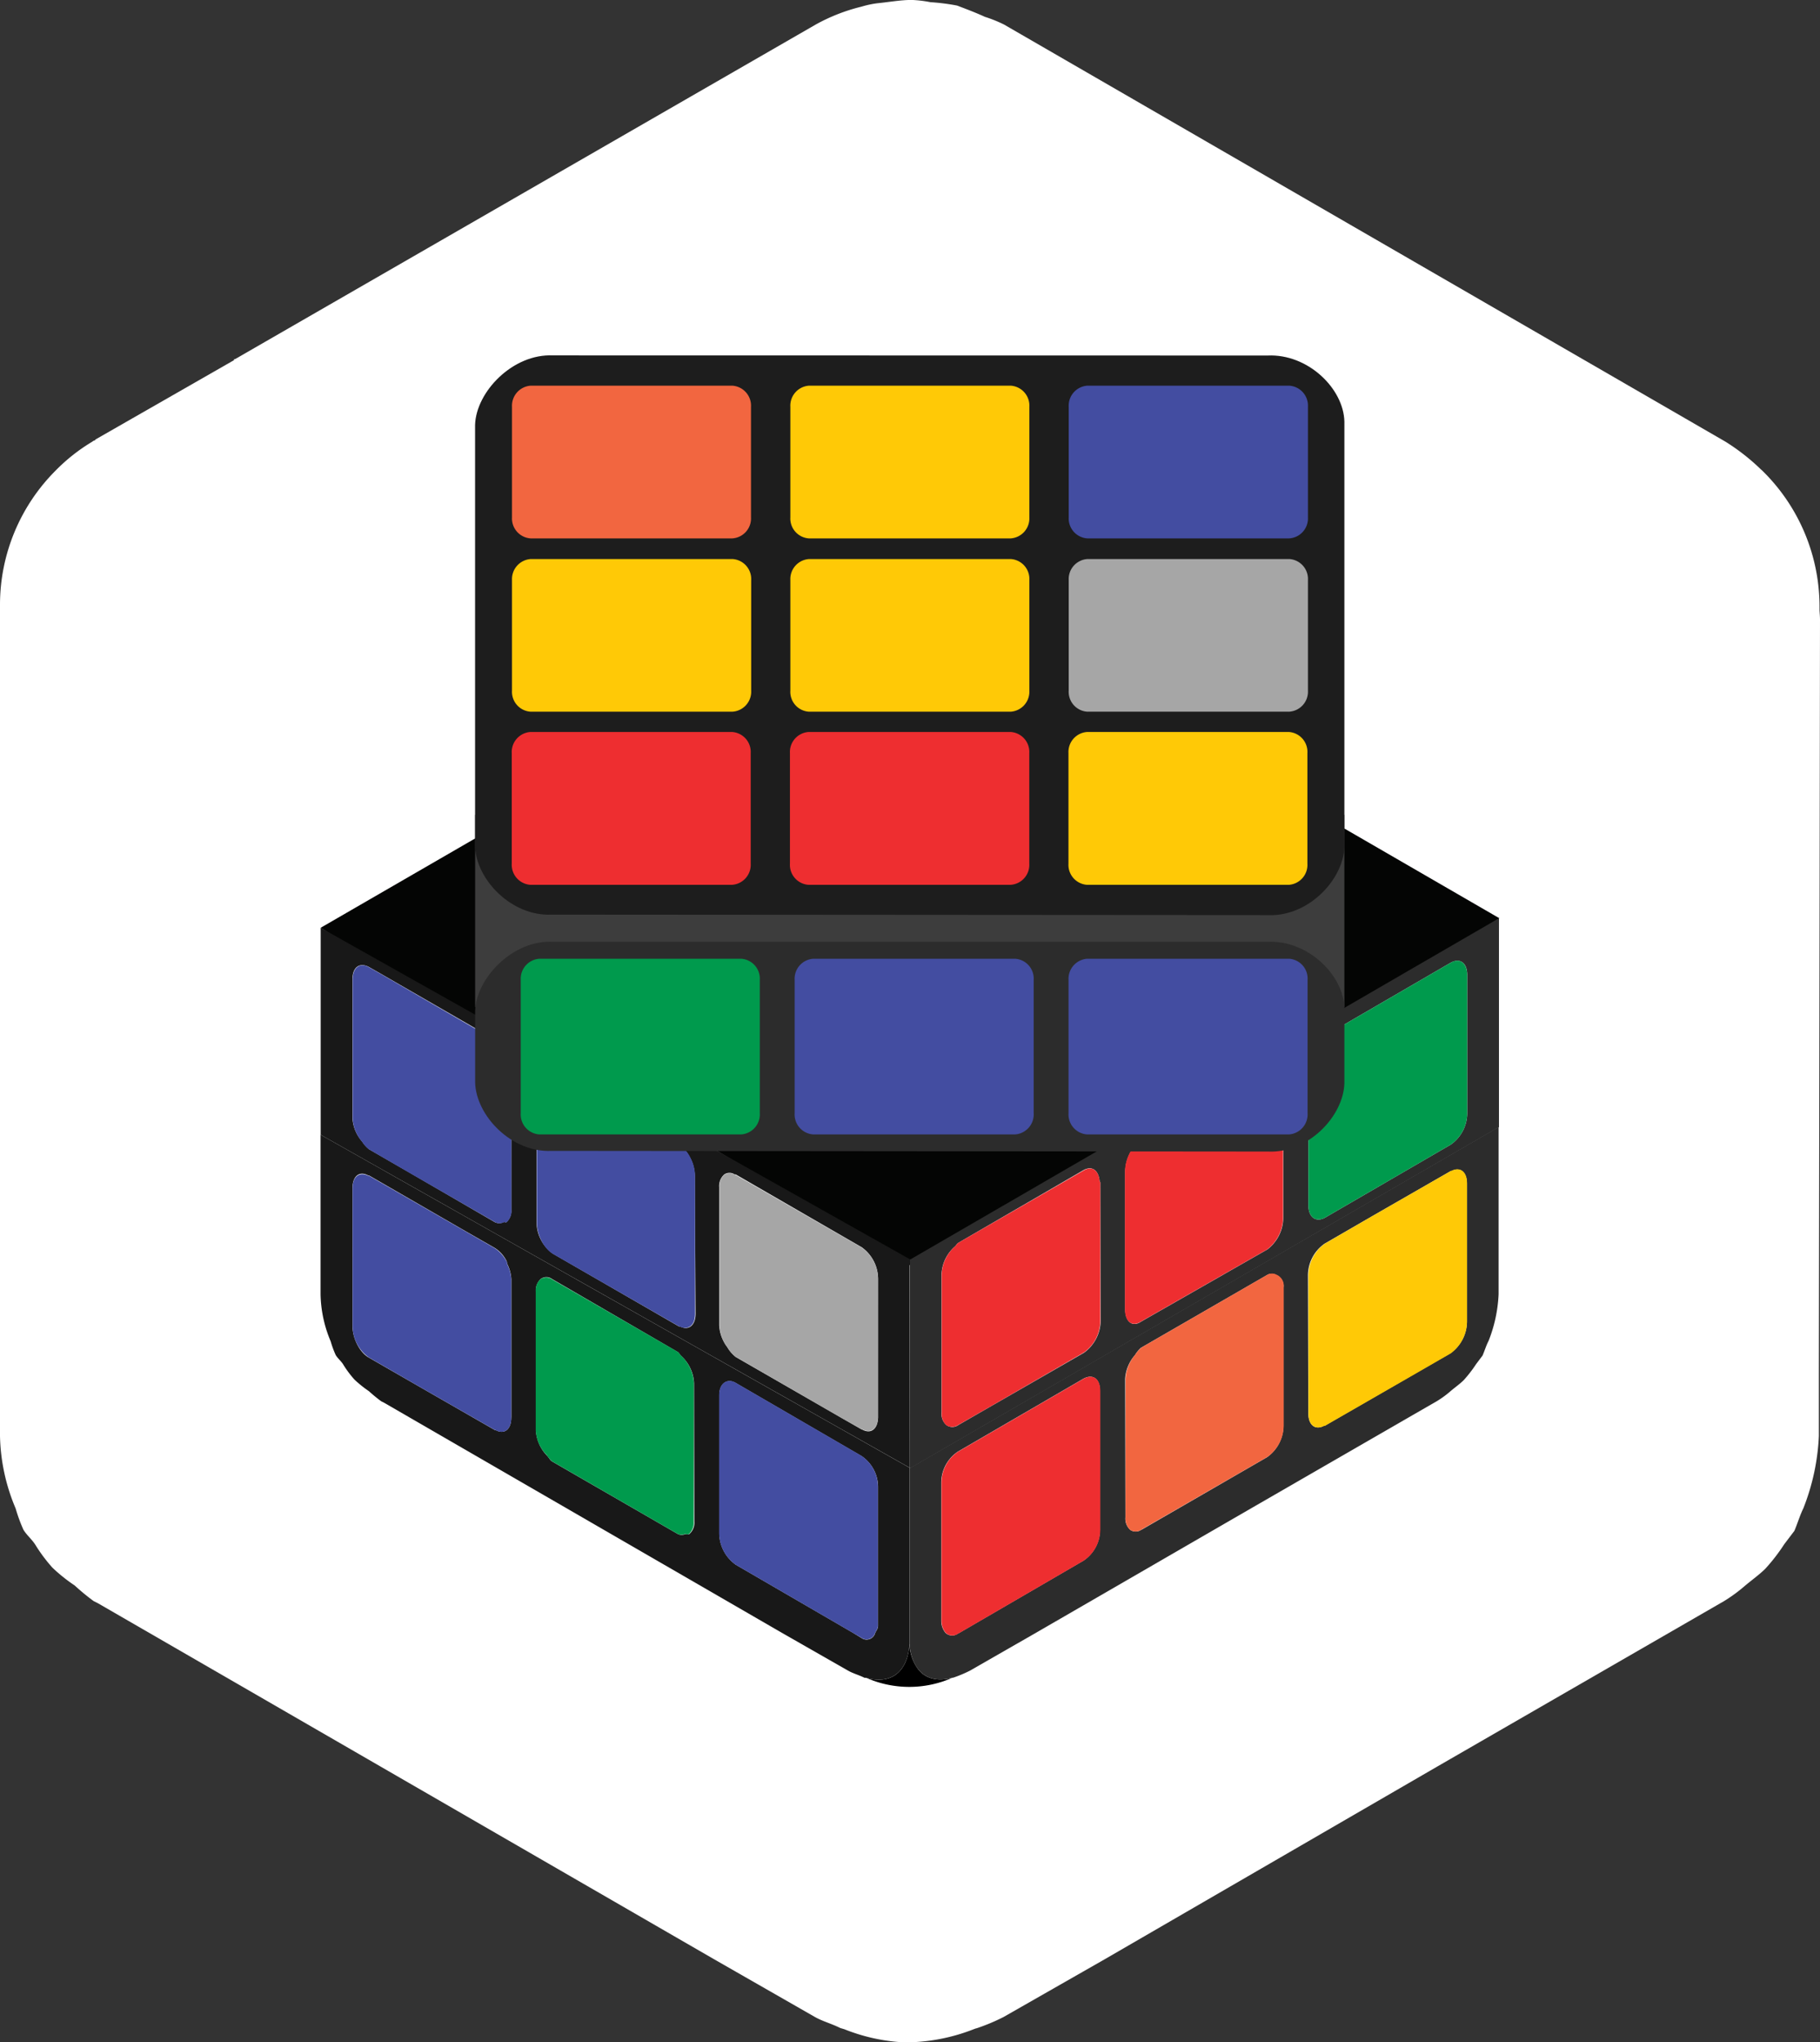 <svg xmlns="http://www.w3.org/2000/svg" viewBox="0 0 306.13 343.38">
  <rect x="0" y="0" width="306.13" height="343.38" fill="#333333" stroke="none"/>
  <defs>
    <style>
      .bea1cb12-6a74-4279-b22a-80cdf5cba374 {
        fill: #009a4d;
      }

      .a82dfcd5-3a3e-4668-b3df-162207271ea9 {
        fill: #fff;
      }

      .eb9c51ca-1be3-4710-9ce7-bcc634b7752e {
        fill: #040504;
      }

      .a3285e58-3842-4a73-8696-fcb67b3f5e67 {
        fill: #181818;
      }

      .edd30dd5-0658-4c6e-b435-bae51e47696e {
        fill: #434da1;
      }

      .af792187-08fd-4ed5-9831-36584d2fcef9 {
        fill: #2c2c2c;
      }

      .b0a92f19-6cdf-4bf9-bb2c-81afb5615550 {
        fill: #ffc906;
      }

      .ad455d05-f981-43fd-b994-265a17ee9bbc {
        fill: #f26640;
      }

      .b274c26f-30ae-4ec1-9565-f384de15af8d {
        fill: #ee2e30;
      }

      .faa3daf8-6492-486d-881c-d73e57bdb453 {
        fill: #a6a6a6;
      }

      .b9945ff8-9583-45bf-bb70-e5511895aaeb {
        fill: #3d3d3d;
      }

      .ec11e304-5bbd-433d-9fb3-7187fb26af41 {
        fill: #1d1d1d;
      }
    </style>
  </defs>
  <title>-</title>
  <g id="b637f696-6460-443a-a519-2f2f359e676b" data-name="Layer 13">
    <g>
      <g>
        <path class="bea1cb12-6a74-4279-b22a-80cdf5cba374" d="M11.61,210.28a4.08,4.08,0,0,1,.54.22A3.41,3.41,0,0,0,11.61,210.28Z"/>
        <path class="a82dfcd5-3a3e-4668-b3df-162207271ea9" d="M306.13,104.24l-.19,126.92v10.3a37.51,37.51,0,0,1-2.62,12.18c-.56,1.13-.94,2.45-1.5,3.77l-1.7,2.24a31.36,31.36,0,0,1-3.18,4.12c-.94.94-2.24,1.88-3.37,2.82a26.55,26.55,0,0,1-3.56,2.62L241.82,297l-56,32.44-17.05,9.73a33.49,33.49,0,0,1-4.5,1.88c-.11,0-.21.07-.32.09a31.91,31.91,0,0,1-11.84,2.28A31.3,31.3,0,0,1,142,341.2l-.65-.19c-1.5-.75-3-1.13-4.31-1.88l-17-9.73L16.49,269.59l-.75-.38a37.33,37.33,0,0,1-3.18-2.62,27.61,27.61,0,0,1-3.75-3A26.93,26.93,0,0,1,6,259.84c-.57-.95-1.49-1.68-2.06-2.62a27.18,27.18,0,0,1-1.31-3.58A32.75,32.75,0,0,1,0,241.46V101.62A31.91,31.91,0,0,1,9.35,79.13a30.64,30.64,0,0,1,6.2-4.88.66.66,0,0,1,.38-.19l.18-.19,6.2-3.55,17.05-9.76c0-.18,0-.18.19-.18L137.22,4.12a30.89,30.89,0,0,1,7.68-3,16.66,16.66,0,0,1,2.64-.57c1.86-.18,3.93-.56,5.8-.56a20.28,20.28,0,0,1,3.18.38A35.09,35.09,0,0,1,161,.94c1.48.57,3,1.13,4.66,1.89a22.66,22.66,0,0,1,3.21,1.29L290.2,74.25a35.63,35.63,0,0,1,6,4.69c.1.1.18.21.27.31-.09-.1-.17-.21-.25-.31a32,32,0,0,1,9.83,23v.71C306.08,103.15,306.13,103.7,306.13,104.24Z"/>
      </g>
      <g>
        <polygon class="eb9c51ca-1be3-4710-9ce7-bcc634b7752e" points="153.01 212.74 187.1 193.61 153.01 183.97 118.81 192.46 153.01 212.74"/>
        <polygon class="eb9c51ca-1be3-4710-9ce7-bcc634b7752e" points="252.2 154.4 225.38 138.88 225.38 171.45 252.2 154.4"/>
        <polygon class="eb9c51ca-1be3-4710-9ce7-bcc634b7752e" points="53.94 156 80.77 140.49 80.77 173.05 53.94 156"/>
        <g>
          <path d="M154.09,280.16a7.68,7.68,0,0,1-1.11-3.64c-.41,5.1-3.51,6.66-7.25,5.61a17.9,17.9,0,0,0,14.42,0C157.54,282.81,155.33,282.23,154.09,280.16Z"/>
          <path class="a3285e58-3842-4a73-8696-fcb67b3f5e67" d="M153,276.34v.08s0,.06,0,.1a.61.61,0,0,0,0-.13V246.8l-99.08-56v26.85a21.19,21.19,0,0,0,1.7,7.89,16.57,16.57,0,0,0,.85,2.31c.36.6,1,1.09,1.33,1.7a17.59,17.59,0,0,0,1.82,2.42,19.21,19.21,0,0,0,2.43,1.95,25.8,25.8,0,0,0,2.07,1.7l.48.24,67,38.74,11.05,6.31c.85.49,1.82.73,2.8,1.22l.24,0c-.09,0-.19-.06-.28-.09C149.38,283.26,152.62,281.7,153,276.34Zm-67-38c0,2-1.14,2.92-2.64,2.12,0,0-.07,0-.12,0L71,233.43l-8.92-5.13c-1.58-.85-2.79-3.28-2.79-5.34V199.77c0-2,1.15-2.94,2.65-2.12,0,0,.08,0,.13,0l15.33,8.85,5.81,3.33,0,0h0a5.44,5.44,0,0,1,2,2.22c.08.16.06.35.13.51a6.58,6.58,0,0,1,.67,2.54v23.23Zm30.79,17.48a2.53,2.53,0,0,1-.85,2.13c-.17.13-.45-.05-.66,0a1.56,1.56,0,0,1-1.25,0L92.84,245.72l0,0h0c-.31-.19-.53-.64-.82-.95a6.62,6.62,0,0,1-1.88-4.27V217.19a2.59,2.59,0,0,1,.82-2.14,1.6,1.6,0,0,1,1.88,0L114,227.33c.21.12.34.44.53.62a6.62,6.62,0,0,1,2.21,4.64Zm26.65,18.71-19.67-11.42a6.6,6.6,0,0,1-2.79-5.22V234.62c0-2,1.33-2.92,2.79-2.07l21.13,12.27a6.29,6.29,0,0,1,2.79,5.22v23.31c0,.49-.24.73-.48,1.22a1.49,1.49,0,0,1-2.31.85Z"/>
          <path class="edd30dd5-0658-4c6e-b435-bae51e47696e" d="M86,238.41V215.17a6.62,6.62,0,0,0-.67-2.56c-.07-.17,0-.35-.13-.51a6,6,0,0,0-2-2.23l-5.84-3.36L62.06,197.7c-.05,0-.09,0-.14,0-1.45-.73-2.62.13-2.62,2.09V223a6.59,6.59,0,0,0,2.75,5.26L71,233.43l12.21,7c.06,0,.1,0,.15.05C84.8,241.24,86,240.38,86,238.41Z"/>
          <path class="bea1cb12-6a74-4279-b22a-80cdf5cba374" d="M116.71,232.55a6.74,6.74,0,0,0-2.15-4.6c-.2-.18-.33-.5-.55-.63L92.84,215.1a1.7,1.7,0,0,0-1.94,0,2.59,2.59,0,0,0-.79,2.08v23.32A6.55,6.55,0,0,0,92,244.72a5,5,0,0,0,.85,1L114,257.93a1.52,1.52,0,0,0,1.23,0c.21,0,.49.14.66,0a2.59,2.59,0,0,0,.79-2.12Z"/>
          <path class="edd30dd5-0658-4c6e-b435-bae51e47696e" d="M147.19,274.57c.24-.49.48-.73.48-1.22V250a6.29,6.29,0,0,0-2.79-5.22l-21.13-12.27c-1.46-.85-2.79.12-2.79,2.07v23.31a6.6,6.6,0,0,0,2.79,5.22l19.67,11.42,1.46.85A1.49,1.49,0,0,0,147.19,274.57Z"/>
          <path class="af792187-08fd-4ed5-9831-36584d2fcef9" d="M153,246.8v29.59a7.73,7.73,0,0,0,1.08,3.77c1.3,2.11,3.57,2.69,6.23,1.9l-.17.05h.15a21.15,21.15,0,0,0,2.91-1.22l11-6.31,36.31-21,31.21-18a16.37,16.37,0,0,0,2.31-1.7c.73-.61,1.58-1.22,2.18-1.82a21.94,21.94,0,0,0,2.07-2.68l1.09-1.45c.37-.85.61-1.7,1-2.43a24.11,24.11,0,0,0,1.7-7.89v-6.68l0-21.43-99,57.34Zm67-32.34a6.52,6.52,0,0,1,2.8-5.34l8-4.62L244,196.92c.05,0,.09,0,.14,0,1.47-.78,2.58.13,2.61,2.07,0,0,0,0,0,0v23.27a6.62,6.62,0,0,1-2.76,5.27h0l0,0-6.68,3.84-14.46,8.35s-.07,0-.12,0c-1.51.84-2.67-.1-2.67-2.11Zm-30.75,17.39a6.67,6.67,0,0,1,1.66-4,5.33,5.33,0,0,1,1-1.22l21.25-12.26a1.51,1.51,0,0,1,1.46,0,2,2,0,0,1,1.27,2.12v23.26a6.59,6.59,0,0,1-2.76,5.27L192.05,257.2H192a1.62,1.62,0,0,1-1.88.05,2.55,2.55,0,0,1-.82-2.13Zm-30.93,17.46a6.31,6.31,0,0,1,2.79-5.22l21.13-12.27c1.58-.85,2.79,0,2.79,2.07V257.2a6.29,6.29,0,0,1-2.79,5.22l-20.89,12.15-.24.12a1.62,1.62,0,0,1-2.06-.12,3.13,3.13,0,0,1-.73-1.95Z"/>
          <path class="b0a92f19-6cdf-4bf9-bb2c-81afb5615550" d="M220.08,214.41v23.26c0,2,1.17,2.83,2.63,2.09l.13,0,14.45-8.31,6.71-3.87a6.72,6.72,0,0,0,2.76-5.31V199s0,0,0-.06c0-1.94-1.17-2.79-2.61-2.07-.06,0-.11,0-.17.06l-13.11,7.53-8,4.64A6.61,6.61,0,0,0,220.08,214.41Z"/>
          <path class="ad455d05-f981-43fd-b994-265a17ee9bbc" d="M189.32,255.14a2.58,2.58,0,0,0,.79,2.11,1.69,1.69,0,0,0,1.88-.05l21.25-12.26a6.53,6.53,0,0,0,2.68-5.22V216.4a2,2,0,0,0-1.22-2.07,1.6,1.6,0,0,0-1.49,0l-21.16,12.22a5.16,5.16,0,0,0-1.1,1.24,6.82,6.82,0,0,0-1.63,4Z"/>
          <path class="b274c26f-30ae-4ec1-9565-f384de15af8d" d="M161.15,274.69l.24-.12,20.89-12.15a6.29,6.29,0,0,0,2.79-5.22V233.89c0-2.07-1.21-2.92-2.79-2.07l-21.13,12.27a6.31,6.31,0,0,0-2.79,5.22v23.31a3.13,3.13,0,0,0,.73,1.95A1.62,1.62,0,0,0,161.15,274.69Z"/>
        </g>
        <g>
          <path class="a3285e58-3842-4a73-8696-fcb67b3f5e67" d="M153,211.71,53.94,156v34.81l99.09,56Zm-67-8.3a2.52,2.52,0,0,1-.81,2.08c-.12.09-.33-.05-.47,0a1.67,1.67,0,0,1-1.51,0l-13.93-8.09-7.21-4.16a5.4,5.4,0,0,1-1.15-1.29A6.62,6.62,0,0,1,59.28,188V164.68c0-2.07,1.22-2.92,2.8-2.07l1.76,1,19.4,11.19a5.37,5.37,0,0,1,1.64,1.86A6.53,6.53,0,0,1,86,180.1Zm31,17.49c0,2-1.23,2.9-2.61,2.13-.07,0-.12,0-.2,0L93,210.8a6.61,6.61,0,0,1-2.75-5.27V182.27c0-.06,0-.06,0-.12a2.61,2.61,0,0,1,.76-2,0,0,0,0,1,0,0,1.65,1.65,0,0,1,1.9,0s0,0,0,0l.44.26,20.75,11.92a6.49,6.49,0,0,1,1.91,2.22l0,0a6.7,6.7,0,0,1,.86,3.1Zm28,19.46s0,0-.06,0l-3.6-2.07-17.58-10.11a6.14,6.14,0,0,1-1.43-1.67,5.73,5.73,0,0,1-.63-1,6.47,6.47,0,0,1-.73-2.66V199.65a2.61,2.61,0,0,1,.85-2.17h0a1.57,1.57,0,0,1,1.76,0c.07,0,.11,0,.18,0l21.17,12.23A6.58,6.58,0,0,1,147.7,215v23.27s0,0,0,.05C147.64,240.29,146.5,241.21,145,240.36Z"/>
          <path class="edd30dd5-0658-4c6e-b435-bae51e47696e" d="M86,180.1a6.73,6.73,0,0,0-1.11-3.41,5,5,0,0,0-1.67-1.81L63.84,163.64l-1.77-1c-1.52-.88-2.76.06-2.76,2.09V188a6.7,6.7,0,0,0,1.61,4,4.78,4.78,0,0,0,1.16,1.27l7.2,4.18,14,8.06a1.59,1.59,0,0,0,1.48,0c.14-.05.35.09.47,0a2.6,2.6,0,0,0,.8-2.12Z"/>
          <path class="edd30dd5-0658-4c6e-b435-bae51e47696e" d="M116.91,220.94V197.67a6.79,6.79,0,0,0-.81-3.06l0,0a5.43,5.43,0,0,0-1.93-2.17l-20.73-12-.38-.22-.1,0a1.68,1.68,0,0,0-1.9,0h0a2.58,2.58,0,0,0-.76,2s0,.08,0,.13v23.2c0,2.06,1.21,4.49,2.79,5.34L114.17,223c.06,0,.12,0,.18.07C115.77,223.69,116.91,222.86,116.91,220.94Z"/>
          <path class="faa3daf8-6492-486d-881c-d73e57bdb453" d="M147.69,215.07a6.54,6.54,0,0,0-2.8-5.34l-21.13-12.15c-.06,0-.11,0-.17-.06a1.69,1.69,0,0,0-1.76,0h0a2.59,2.59,0,0,0-.81,2.13v23.26a6.85,6.85,0,0,0,.69,2.63,6.38,6.38,0,0,0,.63,1,5.27,5.27,0,0,0,1.44,1.63l17.57,10.15,3.55,2,.11,0c1.47.8,2.64-.08,2.67-2a.14.14,0,0,0,0-.07Z"/>
          <path class="af792187-08fd-4ed5-9831-36584d2fcef9" d="M153.13,211.77l-.1-.06V246.8l.1.06,99-57.34,0-35.12Zm32,10.34a6.73,6.73,0,0,1-2.8,5.35l-15.45,8.88-5.69,3.28a1.69,1.69,0,0,1-2,0,2.5,2.5,0,0,1-.82-2.13V214.22a6.52,6.52,0,0,1,2.27-4.64c.18-.16.31-.46.51-.57l.69-.41,20.45-11.87c1.45-.77,2.47.1,2.66,1.81,0,.14.12.17.12.33h0s0,0,0,0Zm30.72-17.36a6.79,6.79,0,0,1-2.67,5.34l-21.25,12.14c-1.46,1-2.67,0-2.67-2.06V197a7,7,0,0,1,2.67-5.35l21.25-12.14c1.45-1,2.67,0,2.67,2.07ZM244,192.48l-21.13,12.27c-1.58.85-2.79-.12-2.79-2.07V179.37a6.29,6.29,0,0,1,2.79-5.22L244,161.88c1.58-.85,2.79,0,2.79,2.07v23.31A6.48,6.48,0,0,1,244,192.48Z"/>
          <path class="bea1cb12-6a74-4279-b22a-80cdf5cba374" d="M244,161.88l-21.13,12.27a6.29,6.29,0,0,0-2.79,5.22v23.31c0,1.95,1.21,2.92,2.79,2.07L244,192.48a6.48,6.48,0,0,0,2.79-5.22V164C246.77,161.88,245.56,161,244,161.88Z"/>
          <path class="b274c26f-30ae-4ec1-9565-f384de15af8d" d="M213.14,179.49l-21.25,12.14a7,7,0,0,0-2.67,5.35v23.19c0,2.06,1.21,3,2.67,2.06l21.25-12.14a6.79,6.79,0,0,0,2.67-5.34V181.56C215.81,179.49,214.59,178.52,213.14,179.49Z"/>
          <path class="b274c26f-30ae-4ec1-9565-f384de15af8d" d="M185.07,222.13V198.88c0-.16-.11-.19-.12-.34-.17-1.71-1.23-2.57-2.64-1.75L161.84,208.6l-.68.4c-.2.11-.33.42-.52.58a6.62,6.62,0,0,0-2.25,4.7v23.26a2.6,2.6,0,0,0,.8,2.12,1.82,1.82,0,0,0,2-.06l5.68-3.26,15.47-8.94A6.58,6.58,0,0,0,185.07,222.13Z"/>
        </g>
        <g>
          <rect class="b9945ff8-9583-45bf-bb70-e5511895aaeb" x="79.92" y="137.01" width="146.21" height="32.32"/>
          <path class="af792187-08fd-4ed5-9831-36584d2fcef9" d="M213.29,193.63c6.73.31,12.67-5.91,12.84-11.47V169.47c-.17-5.56-6.17-11.42-12.91-11.11H93C86.27,158,80.09,164.47,79.92,170v12.05c.17,5.56,6.11,11.78,12.85,11.47Z"/>
          <path class="ec11e304-5bbd-433d-9fb3-7187fb26af41" d="M213.29,153.87c6.73.31,12.67-5.92,12.84-11.48V70.89C226,65.33,220,59.47,213.22,59.78L93,59.76c-6.74-.31-12.92,6.12-13.09,11.68v70.87c.17,5.56,6.11,11.79,12.85,11.48Z"/>
          <path class="bea1cb12-6a74-4279-b22a-80cdf5cba374" d="M124.65,190.75H90.72a3.36,3.36,0,0,1-3.13-3.55l0-22.44a3.37,3.37,0,0,1,3.15-3.55h33.92a3.35,3.35,0,0,1,3.14,3.54l0,22.44A3.37,3.37,0,0,1,124.65,190.75Z"/>
          <path class="edd30dd5-0658-4c6e-b435-bae51e47696e" d="M216.79,190.75H182.87a3.36,3.36,0,0,1-3.14-3.55l0-22.44a3.38,3.38,0,0,1,3.15-3.55h33.93a3.34,3.34,0,0,1,3.13,3.54l0,22.44A3.37,3.37,0,0,1,216.79,190.75Z"/>
          <path class="edd30dd5-0658-4c6e-b435-bae51e47696e" d="M170.72,190.75H136.8a3.36,3.36,0,0,1-3.14-3.55l0-22.44a3.37,3.37,0,0,1,3.15-3.55h33.93a3.35,3.35,0,0,1,3.13,3.54l0,22.44A3.37,3.37,0,0,1,170.72,190.75Z"/>
          <path class="ad455d05-f981-43fd-b994-265a17ee9bbc" d="M123.17,90.53H89.26A3.36,3.36,0,0,1,86.12,87l0-18.6a3.38,3.38,0,0,1,3.15-3.55h33.91a3.37,3.37,0,0,1,3.14,3.55l0,18.6A3.36,3.36,0,0,1,123.17,90.53Z"/>
          <path class="b0a92f19-6cdf-4bf9-bb2c-81afb5615550" d="M123.17,119.67H89.26a3.35,3.35,0,0,1-3.14-3.54l0-18.6A3.38,3.38,0,0,1,89.3,94h33.91a3.36,3.36,0,0,1,3.14,3.54l0,18.6A3.37,3.37,0,0,1,123.17,119.67Z"/>
          <path class="b274c26f-30ae-4ec1-9565-f384de15af8d" d="M123.13,148.78H89.22a3.37,3.37,0,0,1-3.14-3.55l0-18.6a3.37,3.37,0,0,1,3.14-3.55h33.91a3.36,3.36,0,0,1,3.14,3.55l0,18.6A3.37,3.37,0,0,1,123.13,148.78Z"/>
          <path class="b0a92f19-6cdf-4bf9-bb2c-81afb5615550" d="M170,90.53H136.07A3.35,3.35,0,0,1,132.94,87l0-18.6a3.37,3.37,0,0,1,3.14-3.55H170a3.36,3.36,0,0,1,3.14,3.55l0,18.6A3.37,3.37,0,0,1,170,90.53Z"/>
          <path class="b0a92f19-6cdf-4bf9-bb2c-81afb5615550" d="M170,119.67H136.07a3.34,3.34,0,0,1-3.13-3.54l0-18.6A3.37,3.37,0,0,1,136.11,94H170a3.35,3.35,0,0,1,3.14,3.54l0,18.6A3.37,3.37,0,0,1,170,119.67Z"/>
          <path class="b274c26f-30ae-4ec1-9565-f384de15af8d" d="M169.94,148.78H136a3.36,3.36,0,0,1-3.13-3.55l0-18.6a3.37,3.37,0,0,1,3.15-3.55H170a3.36,3.36,0,0,1,3.13,3.55l0,18.6A3.36,3.36,0,0,1,169.94,148.78Z"/>
          <path class="edd30dd5-0658-4c6e-b435-bae51e47696e" d="M216.8,90.53H182.89A3.36,3.36,0,0,1,179.76,87l0-18.6a3.37,3.37,0,0,1,3.15-3.55h33.91A3.36,3.36,0,0,1,220,68.39L220,87A3.36,3.36,0,0,1,216.8,90.53Z"/>
          <path class="faa3daf8-6492-486d-881c-d73e57bdb453" d="M216.8,119.67H182.89a3.35,3.35,0,0,1-3.13-3.54l0-18.6A3.37,3.37,0,0,1,182.94,94h33.91A3.35,3.35,0,0,1,220,97.52l0,18.6A3.37,3.37,0,0,1,216.8,119.67Z"/>
          <path class="b0a92f19-6cdf-4bf9-bb2c-81afb5615550" d="M216.77,148.78H182.86a3.36,3.36,0,0,1-3.14-3.55l0-18.6a3.37,3.37,0,0,1,3.15-3.55h33.91a3.35,3.35,0,0,1,3.13,3.55l0,18.6A3.36,3.36,0,0,1,216.77,148.78Z"/>
        </g>
      </g>
    </g>
  </g>
</svg>
